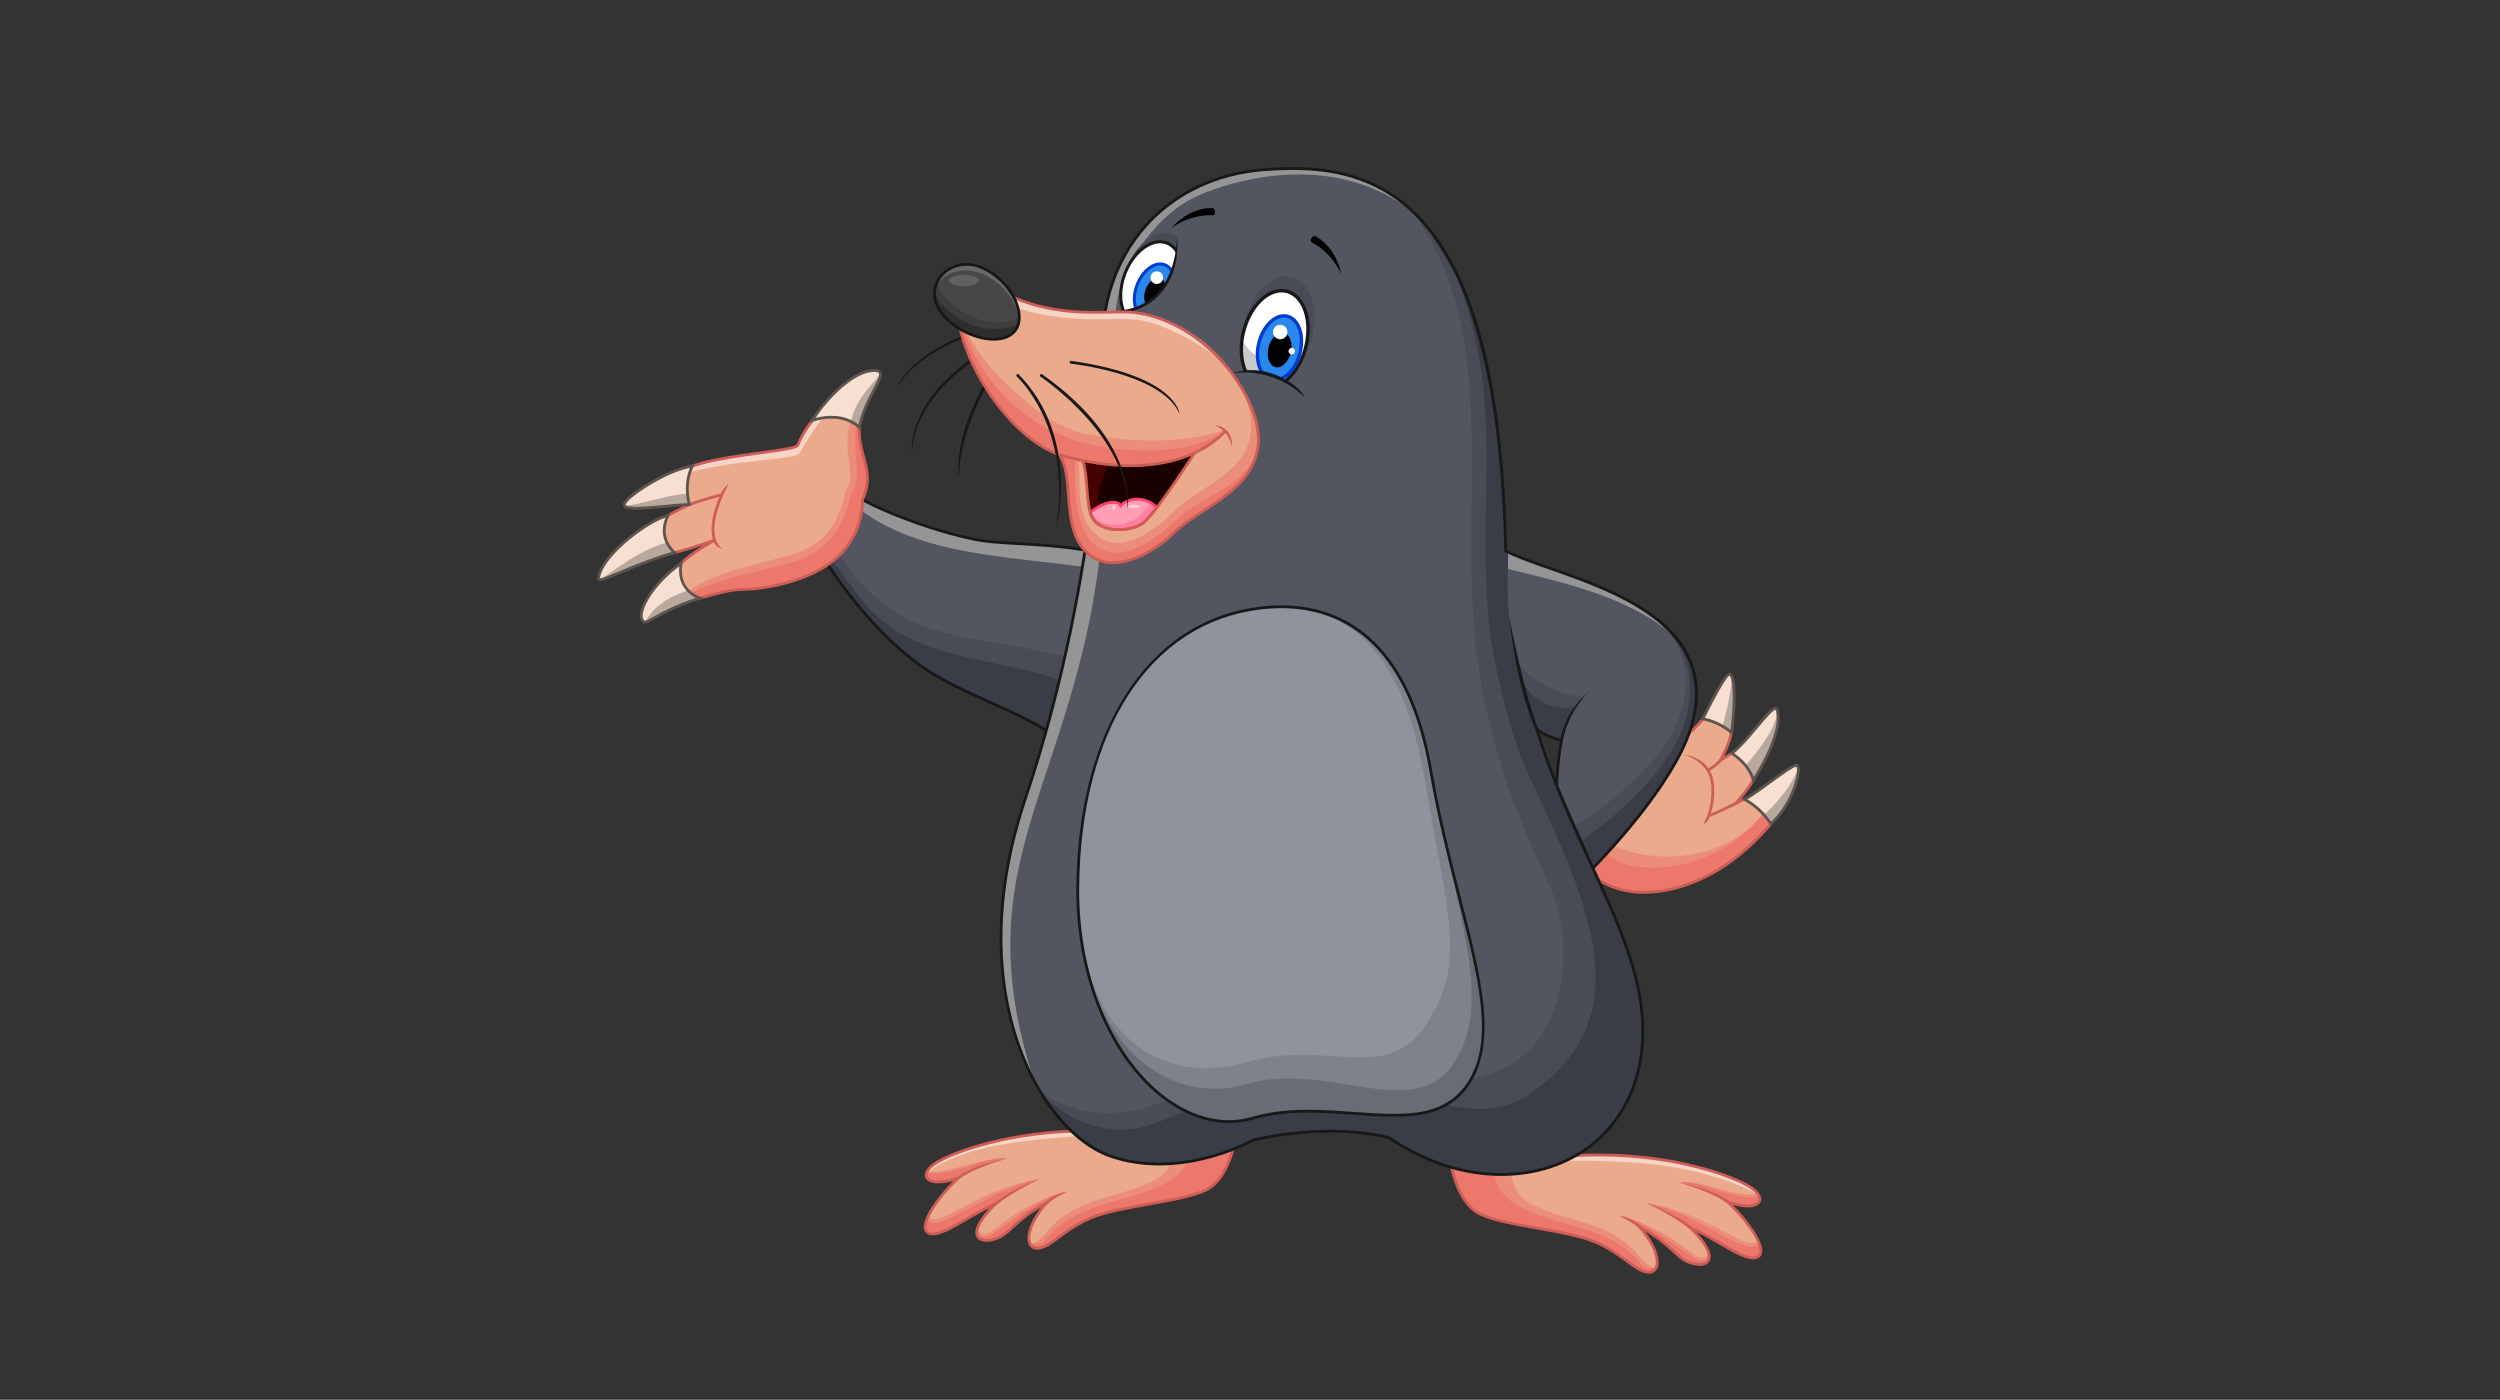 <?xml version="1.0" encoding="utf-8"?>
<!-- Generator: Adobe Illustrator 16.0.0, SVG Export Plug-In . SVG Version: 6.00 Build 0)  -->
<!DOCTYPE svg PUBLIC "-//W3C//DTD SVG 1.1//EN" "http://www.w3.org/Graphics/SVG/1.1/DTD/svg11.dtd">
<svg version="1.1" id="Layer_1" xmlns="http://www.w3.org/2000/svg" xmlns:xlink="http://www.w3.org/1999/xlink" x="0px" y="0px"
	 width="768px" height="430px" viewBox="0 0 768 430" enable-background="new 0 0 768 430" xml:space="preserve">
<rect x="0" y="0" width="768" height="430" fill="#333333" stroke="none"/>
<g>
	<path fill="#EC776B" d="M379.908,347.843c0,0-1.734,13.889-9.26,17.652c-7.521,3.761-26.907,4.918-35.589,8.679
		c-8.682,3.764-11.865,8.682-15.915,9.26c-4.051,0.58-4.919-5.496,2.314-13.889c-8.391,4.34-11.149,8.901-14.18,10.416
		c-5.787,2.895-12.153,0.289-1.446-10.126c-8.391,3.473-16.783,10.707-20.544,8.971c-3.762-1.737,2.894-11.287,9.26-17.074
		c-8.971,3.472-13.312-0.289-7.234-4.339c6.077-4.05,28.646-11.865,57.003-9.55C353.577,349,381.339,341.581,379.908,347.843z"/>
	<path fill="#EC8D79" d="M326.262,366.164c0.492-0.233,0.995-0.433,1.518-0.561C327.261,365.774,326.767,365.975,326.262,366.164z"
		/>
	<path fill="#EC8D79" d="M287.313,357.393c6.077-4.05,28.646-11.865,57.003-9.55c4.316,0.541,12.65-0.783,20.176-1.718
		c4.604,8.191-1.119,15.038-7.2,17.741c-12.151,6.076-26.909,5.208-36.458,17.362c-1.267,1.267-2.993,1.145-4.51,0.649
		c-0.874-2.272,0.355-6.789,5.133-12.333l-0.027,0.015c1.609-1.254,3.404-2.301,5.095-3.11c0.504-0.189,0.973-0.077,1.492-0.248
		c-0.524,0.131-1.265-0.271-1.757-0.037c-7.089,2.644-12.833,6.729-19.315,11.592c-2.171,1.354-4.58,3.535-6.869,1.246
		c-0.225-1.791,1.251-4.785,5.754-9.167c-0.204,0.084-0.409,0.172-0.612,0.263c4.135-3.425,9.743-5.699,14.285-7.972
		c-15.922,3.042-31.385,17.583-34.744,12.352c1.488-3.755,5.695-9.025,9.787-12.746c-0.593,0.229-1.164,0.425-1.714,0.595
		c5.578-2.504,10.131-4.982,16.5-6.575c-8.618,0-15.296,5.414-24.752,4.652C284.843,359.505,285.714,358.458,287.313,357.393z"/>
	<path fill="#ECAA8D" d="M287.313,357.393c6.077-4.05,28.646-11.865,57.003-9.55c4.316,0.541,9.033-2.045,16.559-2.977
		c1.278,7.077-0.322,15.104-6.402,17.807c-12.153,6.077-24.198,4.664-33.746,16.818c-1.268,1.267-2.885,2.882-4.402,2.387
		c-0.874-2.272,0.355-6.789,5.133-12.333l-0.027,0.015c1.609-1.254,3.404-2.301,5.095-3.11c0.504-0.189,0.973-0.077,1.492-0.248
		c-0.524,0.131-1.265-0.271-1.757-0.037c-7.089,2.644-11.965,4.774-18.449,9.638c-2.257,1.469-4.999,4.68-7.289,2.391
		c-0.226-1.788,0.805-3.976,5.308-8.357c-0.204,0.084-0.409,0.172-0.612,0.263c4.135-3.425,9.743-5.699,14.285-7.972
		c-20.534,3.478-31.168,15.846-34.362,11.484c1.488-3.757,5.313-8.158,9.405-11.879c-0.593,0.229-1.164,0.425-1.714,0.595
		c5.578-2.504,10.131-4.982,16.5-6.575c-6.246-0.729-22.524,6.336-24.3,3.741C285.295,358.594,285.714,358.458,287.313,357.393z"/>
	<path fill="#F6D4C6" d="M344.317,347.843c-28.357-2.315-50.927,5.5-57.003,9.55c-1.6,1.065-2.018,1.201-2.28,2.1
		c0.524,0.043-0.954,0.9-0.452,0.911c15.303-11.568,44.529-10.5,60.431-12.506C344.78,347.886,344.549,347.873,344.317,347.843z"/>
	<path fill="#CE5D57" d="M315.989,382.252c-0.876-1.918-0.336-5.922,3.736-11.261c-4.007,2.325-6.558,4.657-8.49,6.421
		c-1.429,1.305-2.556,2.335-3.762,2.938c-1.481,0.741-3.033,1.149-4.367,1.149c-1.663,0-2.832-0.621-3.288-1.744
		c-0.558-1.374-0.222-3.949,4.099-8.589c-2.4,1.153-4.757,2.524-7.054,3.86c-4.129,2.4-7.693,4.476-10.249,4.476
		c-0.562,0-1.07-0.1-1.507-0.304c-0.728-0.336-1.179-0.95-1.307-1.772c-0.495-3.215,4.067-9.753,9.004-14.637
		c-1.645,0.49-3.181,0.745-4.516,0.745c-2.255,0-3.765-0.719-4.144-1.977c-0.413-1.36,0.656-3.012,2.93-4.527
		c4.914-3.275,22.844-10.043,46.9-10.043c3.458,0,6.95,0.144,10.398,0.426c0.646,0.081,1.423,0.121,2.31,0.121
		c3.611,0,8.763-0.674,13.744-1.326c5.06-0.659,10.291-1.343,14.032-1.343c3.03,0,4.791,0.437,5.541,1.379
		c0.374,0.466,0.486,1.037,0.343,1.652c-0.072,0.577-1.854,14.163-9.496,17.984c-3.903,1.95-10.721,3.172-17.942,4.462
		c-6.624,1.186-13.475,2.412-17.671,4.23c-4.404,1.908-7.39,4.123-9.787,5.906c-2.322,1.726-4.156,3.088-6.24,3.383
		c-0.199,0.029-0.391,0.043-0.577,0.043C317.415,383.906,316.481,383.318,315.989,382.252z M360.538,347.071
		c-5.008,0.655-10.188,1.331-13.856,1.331c-0.923,0-1.737-0.043-2.4-0.127c-3.407-0.277-6.874-0.418-10.308-0.418
		c-23.857,0-41.577,6.667-46.419,9.896c-1.906,1.271-2.871,2.601-2.581,3.555c0.253,0.84,1.522,1.358,3.313,1.358
		c1.731,0,3.841-0.461,6.103-1.339l2.173-0.841l-1.724,1.568c-5.308,4.823-10.665,12.099-10.183,15.237
		c0.084,0.538,0.349,0.903,0.813,1.119c0.328,0.15,0.703,0.225,1.144,0.225c2.32,0,5.792-2.02,9.811-4.358
		c2.846-1.654,6.071-3.532,9.243-4.845l2.088-0.864l-1.621,1.577c-6.006,5.845-5.855,8.439-5.513,9.282
		c0.425,1.048,1.739,1.203,2.484,1.203c1.203,0,2.616-0.375,3.979-1.057c1.098-0.549,2.186-1.544,3.564-2.803
		c2.261-2.066,5.358-4.896,10.609-7.61l1.994-1.033l-1.465,1.702c-4.753,5.51-5.939,10.026-5.008,12.057
		c0.404,0.883,1.213,1.277,2.304,1.119c1.864-0.268,3.619-1.572,5.843-3.224c2.435-1.81,5.464-4.058,9.958-6.006
		c4.289-1.857,11.192-3.092,17.865-4.286c6.841-1.223,13.915-2.489,17.706-4.385c7.229-3.613,9.006-17.178,9.033-17.358
		c0.091-0.398,0.035-0.704-0.167-0.962c-0.558-0.698-2.195-1.051-4.863-1.051C370.771,345.734,365.569,346.414,360.538,347.071z"/>
	<path fill="#CE5D57" d="M294.799,362.087c5.369-3.814,15.095-6.311,15.191-6.336c0,0-10.193,1.72-15.694,5.63L294.799,362.087z"/>
	<path fill="#CE5D57" d="M306.108,370.17c5.068-4.184,13.314-8.006,13.397-8.044c0,0-8.792,3.118-13.949,7.373L306.108,370.17z"/>
	<path fill="#CE5D57" d="M321.743,369.873c3.113-2.727,6.245-3.663,6.276-3.672c0,0-3.591,0.166-6.846,3.017L321.743,369.873z"/>
	<path fill="#EC776B" d="M483.772,262.338c0,0,6.69,15.047,27.96,11.141c21.268-3.908,34.146-22.858,34.146-22.858
		s-5.646-5.064-7.525-5.646c-1.734,0-5.057,1.75-5.057,1.75s4.913-5.511,6.215-8.837c0.145-5.065-6.076-7.379-6.076-7.379
		l-5.065,3.183c0,0,3.906-5.934,3.906-12.299c-1.591-6.077-7.956-2.315-7.956-2.315s-2.17,4.195-7.669,7.668
		C511.152,230.217,483.447,258.72,483.772,262.338z"/>
	<path fill="#EC8D79" d="M499.108,265.337c15.395,4.399,34.731-3.516,43.771-17.272c-1.424-1.12-3.733-2.846-4.527-3.09
		c-1.734,0-5.057,1.75-5.057,1.75s4.913-5.511,6.215-8.837c0.145-5.065-6.076-7.379-6.076-7.379l-5.065,3.183
		c0,0,3.906-5.934,3.906-12.299c-1.591-6.077-7.956-2.315-7.956-2.315s-2.17,4.195-7.669,7.668
		c-4.213,2.662-21.459,20.015-29.146,29.609C490.469,260.531,494.218,263.831,499.108,265.337z"/>
	<path fill="#ECAA8D" d="M500.121,261.433c15.393,4.396,33.719,0.389,42.759-13.368c-1.424-1.12-3.733-2.846-4.527-3.09
		c-1.734,0-5.057,1.75-5.057,1.75s4.913-5.511,6.215-8.837c0.145-5.065-6.076-7.379-6.076-7.379l-5.065,3.183
		c0,0,3.906-5.934,3.906-12.299c-1.591-6.077-7.956-2.315-7.956-2.315s-2.17,4.195-7.669,7.668
		c-4.213,2.662-19.921,17.453-27.609,27.05C492.005,257.97,495.229,259.927,500.121,261.433z"/>
	<path fill="#CE5D57" d="M504.968,274.561h-0.003c-16.045-0.003-21.537-11.927-21.59-12.046l-0.035-0.139
		c-0.353-3.924,27.311-32.354,33.078-35.996c5.322-3.362,7.494-7.46,7.516-7.501l0.058-0.109l0.107-0.065
		c0.083-0.05,2.074-1.211,4.179-1.211c1.563,0,3.6,0.657,4.419,3.789l0.015,0.11c0,4.535-1.902,8.794-3.078,10.992l3.751-2.358
		l0.201,0.074c0.266,0.101,6.512,2.484,6.358,7.799l-0.028,0.146c-0.9,2.298-3.421,5.543-4.988,7.437
		c1.101-0.464,2.468-0.939,3.426-0.939l0.13,0.019c1.949,0.601,7.45,5.524,7.684,5.732l0.281,0.257l-0.212,0.312
		c-0.132,0.191-13.224,19.147-34.424,23.042C509.446,274.338,507.143,274.561,504.968,274.561z M484.203,262.232
		c0.473,0.971,5.94,11.458,20.762,11.458h0.003c2.124,0,4.373-0.215,6.687-0.641c19.362-3.555,31.859-19.905,33.643-22.366
		c-1.719-1.52-5.575-4.771-7.011-5.273c-1.63,0.045-4.759,1.68-4.79,1.697l-2.121,1.115l1.596-1.787
		c0.049-0.056,4.809-5.412,6.107-8.637c0.063-4.16-4.587-6.372-5.603-6.806l-6.566,4.128l1.099-1.669
		c0.036-0.059,3.812-5.866,3.832-12.004c-0.552-2.048-1.75-3.088-3.562-3.088c-1.614,0-3.225,0.812-3.637,1.034
		c-0.402,0.728-2.671,4.505-7.759,7.719C510.948,230.86,484.27,258.718,484.203,262.232z"/>
	<path fill="#CE5D57" d="M534.776,246.401l-0.435-0.753c-0.047,0.029-4.521,2.581-8.732,4.228c0.664-2.141,1.207-5.092,0.95-8.729
		c-0.12-1.719-0.621-3.154-1.313-4.373c1.946-1.066,3.579-2.842,3.651-2.923l-0.644-0.583c-0.017,0.02-1.63,1.771-3.463,2.766
		c-2.616-3.812-7.452-4.202-7.452-4.202c0.079,0.021,7.842,2.085,8.355,9.377c0.524,7.448-2.501,12.051-2.532,12.096
		c0,0,1.436-0.6,2.091-2.367C529.712,249.291,534.723,246.433,534.776,246.401z"/>
	<path fill="#B9A89D" d="M543.994,253.083c0,0-2.82-4.768-8.086-7.525c4.76-2.534,13.982-10.392,15.936-10.478
		C553.798,234.994,551.226,246.758,543.994,253.083z"/>
	<path fill="#F7E0D1" d="M541.887,250.312c0,0-2.968-2.947-5.979-4.754c4.76-2.534,13.982-10.392,15.936-10.478
		C553.798,234.994,549.117,243.986,541.887,250.312z"/>
	<path fill="#5D544F" d="M543.887,253.755l-0.267-0.45c-0.027-0.048-2.825-4.697-7.913-7.361l-0.729-0.38l0.726-0.388
		c2.142-1.14,5.184-3.362,8.125-5.511c4.216-3.077,6.86-4.967,7.995-5.018h0.005c0.27,0,0.69,0.094,0.916,0.695
		c0.874,2.328-1.955,12.371-8.467,18.068L543.887,253.755z M536.804,245.556c4.02,2.322,6.481,5.661,7.281,6.863
		c5.446-5.025,8.11-13.253,7.95-16.176c-0.029-0.516-0.143-0.707-0.182-0.733c-0.922,0.046-4.423,2.603-7.514,4.858
		C541.675,242.313,538.926,244.32,536.804,245.556z"/>
	<path fill="#B9A89D" d="M538.613,239.663c0,0,9.651-14.388,7.265-21.735c-0.979-2.466-8.649,9.658-13.881,13.484
		C537.703,235.08,538.613,239.663,538.613,239.663z"/>
	<path fill="#F7E0D1" d="M536.218,235.154c0,0,10.468-11.377,9.66-17.227c-0.979-2.466-8.649,9.658-13.881,13.484
		C535.263,233.445,536.218,235.154,536.218,235.154z"/>
	<path fill="#5D544F" d="M538.394,240.768l-0.205-1.019c-0.011-0.045-0.961-4.459-6.43-7.971l-0.529-0.342l0.511-0.374
		c2.311-1.691,5.138-5.065,7.63-8.043c3.133-3.739,4.958-5.854,6.08-5.854c0.378,0,0.679,0.221,0.829,0.603
		c2.434,7.489-6.907,21.542-7.306,22.137L538.394,240.768z M532.742,231.386c3.922,2.688,5.458,5.745,6.015,7.252
		c1.935-3.078,8.69-14.474,6.706-20.576h-0.012c-0.795,0-3.354,3.057-5.413,5.516C537.681,226.39,535.033,229.553,532.742,231.386z"
		/>
	<path fill="#B9A89D" d="M531.952,225.027c0,0,1.987-15.408-0.401-17.903c-1.193-1.302-8.454,13.731-8.454,13.731
		S527.461,221.338,531.952,225.027z"/>
	<path fill="#F7E0D1" d="M529.138,223.082c0,0,3.807-13.128,2.413-15.958c-1.193-1.302-8.454,13.731-8.454,13.731
		S525.37,221.228,529.138,223.082z"/>
	<path fill="#5D544F" d="M532.283,225.861l-0.605-0.497c-4.332-3.556-8.585-4.072-8.628-4.076l-0.609-0.069l0.269-0.553
		c2.039-4.225,6.969-14.055,8.663-14.055c0.192,0,0.368,0.076,0.499,0.22c2.453,2.563,0.718,16.655,0.513,18.251L532.283,225.861z
		 M523.742,220.523c1.291,0.251,4.48,1.097,7.874,3.684c0.548-4.631,1.339-14.686-0.309-16.705
		C530.291,208.009,526.748,214.351,523.742,220.523z"/>
	<path fill="#EC776B" d="M445.246,355.22c0,0,1.734,13.892,9.257,17.652c7.524,3.761,26.911,4.919,35.592,8.682
		c8.682,3.761,11.865,8.682,15.915,9.258c4.05,0.579,4.92-5.497-2.315-13.89c8.392,4.343,11.149,8.904,14.18,10.419
		c5.788,2.895,12.154,0.289,1.446-10.127c8.392,3.472,16.784,10.705,20.545,8.968c3.761-1.735-2.895-11.283-9.26-17.07
		c8.971,3.472,13.31-0.289,7.233-4.341c-6.077-4.052-28.646-11.863-57.004-9.551C471.576,356.379,443.814,348.957,445.246,355.22z"
		/>
	<path fill="#EC8D79" d="M498.892,373.541c-0.49-0.233-0.995-0.43-1.518-0.562C497.893,373.154,498.387,373.354,498.892,373.541z"/>
	<path fill="#EC8D79" d="M537.839,364.771c-6.077-4.052-28.646-11.863-57.004-9.551c-4.314,0.54-12.65-0.783-20.175-1.715
		c-4.604,8.191,1.119,15.037,7.198,17.739c12.153,6.076,26.911,5.207,36.46,17.359c1.267,1.269,2.993,1.148,4.511,0.652
		c0.875-2.271-0.355-6.79-5.135-12.334l0.028,0.015c-1.61-1.253-3.402-2.301-5.097-3.111c-0.505-0.188-0.973-0.073-1.491-0.249
		c0.523,0.133,1.267-0.269,1.757-0.035c7.087,2.643,12.833,6.729,19.317,11.592c2.169,1.357,4.578,3.534,6.867,1.245
		c0.225-1.79-1.252-4.784-5.756-9.167c0.205,0.086,0.41,0.175,0.613,0.263c-4.134-3.421-9.742-5.696-14.285-7.968
		c15.922,3.038,31.386,17.581,34.745,12.351c-1.489-3.757-5.697-9.025-9.788-12.745c0.593,0.229,1.164,0.425,1.716,0.592
		c-5.58-2.505-10.132-4.982-16.499-6.574c8.616,0,15.295,5.416,24.75,4.652C540.312,366.881,539.439,365.836,537.839,364.771z"/>
	<path fill="#ECAA8D" d="M537.839,364.771c-6.077-4.052-28.646-11.863-57.004-9.551c-4.314,0.54-9.031-2.043-16.557-2.977
		c-1.281,7.08,0.323,15.104,6.402,17.807c12.152,6.076,24.196,4.667,33.747,16.82c1.267,1.266,2.884,2.882,4.401,2.386
		c0.875-2.271-0.355-6.79-5.135-12.334l0.028,0.015c-1.61-1.253-3.402-2.301-5.097-3.111c-0.505-0.188-0.973-0.073-1.491-0.249
		c0.523,0.133,1.267-0.269,1.757-0.035c7.087,2.643,11.964,4.777,18.447,9.639c2.259,1.468,5.001,4.682,7.29,2.393
		c0.225-1.79-0.805-3.979-5.309-8.361c0.205,0.086,0.41,0.175,0.613,0.263c-4.134-3.421-9.742-5.696-14.285-7.968
		c20.535,3.474,31.167,15.844,34.362,11.48c-1.486-3.753-5.314-8.155-9.405-11.875c0.593,0.229,1.164,0.425,1.716,0.592
		c-5.58-2.505-10.132-4.982-16.499-6.574c9.22-0.459,14.844,4.505,24.298,3.742C539.857,365.971,539.439,365.836,537.839,364.771z"
		/>
	<path fill="#F6D4C6" d="M476.539,356.486c17.905,0.324,41.67-0.866,63.581,10.385c-0.263-0.9-0.681-1.035-2.281-2.101
		c-6.077-4.052-28.646-11.863-57.004-9.551c-2.047,0.259-4.193-0.193-6.679-0.834C474.881,355.254,475.576,356.004,476.539,356.486z
		"/>
	<path fill="#CE5D57" d="M506.526,391.286c-0.185,0-0.378-0.015-0.578-0.043c-2.084-0.3-3.917-1.66-6.24-3.386
		c-2.396-1.78-5.382-3.999-9.784-5.905c-4.196-1.818-11.047-3.045-17.671-4.23c-7.223-1.291-14.041-2.511-17.943-4.46
		c-7.643-3.824-9.426-17.41-9.496-17.987c-0.144-0.615-0.031-1.186,0.341-1.653c0.751-0.938,2.512-1.378,5.542-1.378
		c3.741,0,8.973,0.687,14.032,1.345c4.98,0.65,10.131,1.323,13.742,1.323c0.889,0,1.665-0.04,2.312-0.121
		c3.445-0.281,6.938-0.423,10.396-0.423c24.058,0,41.988,6.766,46.901,10.04c2.275,1.518,3.344,3.169,2.931,4.531
		c-0.381,1.255-1.892,1.974-4.145,1.974c-1.333,0-2.869-0.256-4.517-0.745c4.937,4.887,9.499,11.422,9.005,14.637
		c-0.127,0.823-0.579,1.438-1.308,1.772c-0.438,0.203-0.946,0.306-1.507,0.306c-2.556,0-6.121-2.074-10.248-4.476
		c-2.298-1.338-4.656-2.71-7.054-3.859c4.317,4.639,4.655,7.212,4.098,8.586c-0.458,1.126-1.623,1.744-3.29,1.744
		c-1.333,0-2.884-0.409-4.365-1.149c-1.208-0.603-2.335-1.633-3.761-2.936c-1.934-1.767-4.484-4.096-8.491-6.424
		c4.07,5.337,4.612,9.346,3.735,11.259C508.674,390.695,507.737,391.286,506.526,391.286z M450.696,353.112
		c-2.67,0-4.307,0.354-4.863,1.052c-0.205,0.256-0.255,0.562-0.167,0.96c0.025,0.18,1.804,13.748,9.033,17.361
		c3.789,1.894,10.863,3.158,17.704,4.382c6.674,1.194,13.575,2.43,17.864,4.286c4.494,1.948,7.524,4.199,9.96,6.009
		c2.221,1.65,3.978,2.955,5.845,3.221c1.089,0.157,1.899-0.236,2.301-1.116c0.932-2.031-0.256-6.55-5.007-12.06l-1.467-1.702
		l1.995,1.032c5.25,2.717,8.347,5.546,10.608,7.614c1.378,1.256,2.468,2.252,3.564,2.8c1.365,0.684,2.777,1.058,3.979,1.058
		c0.745,0,2.061-0.154,2.485-1.204c0.344-0.843,0.492-3.438-5.513-9.28l-1.62-1.576l2.088,0.864
		c3.172,1.311,6.397,3.187,9.241,4.843c4.019,2.338,7.49,4.358,9.812,4.358c0.44,0,0.814-0.074,1.144-0.226
		c0.463-0.213,0.729-0.579,0.812-1.116c0.482-3.141-4.873-10.417-10.181-15.242l-1.723-1.564l2.171,0.842
		c2.262,0.874,4.373,1.339,6.104,1.339c1.79,0,3.061-0.521,3.314-1.358c0.289-0.958-0.676-2.286-2.581-3.556
		c-4.844-3.23-22.562-9.897-46.421-9.897c-3.432,0-6.901,0.141-10.307,0.421c-0.664,0.083-1.478,0.124-2.401,0.124
		c-3.669,0-8.847-0.676-13.854-1.331C459.583,353.791,454.381,353.112,450.696,353.112z"/>
	<path fill="#CE5D57" d="M530.354,369.464c-5.37-3.813-15.095-6.311-15.192-6.335c0,0,10.193,1.719,15.696,5.628L530.354,369.464z"
		/>
	<path fill="#CE5D57" d="M519.046,377.548c-5.068-4.185-13.316-8.004-13.397-8.042c0,0,8.792,3.117,13.949,7.37L519.046,377.548z"/>
	<path fill="#CE5D57" d="M503.409,377.25c-3.111-2.727-6.243-3.664-6.274-3.674c0,0,3.592,0.17,6.846,3.021L503.409,377.25z"/>
	<path fill="#3A3C47" d="M349.111,173.649c-14.467-6.656-32.409-6.076-44.851-7.234c-12.443-1.158-40.799-11.285-46.008-17.65
		c-5.209-6.366-12.153,10.127-8.682,16.782c3.472,6.657,16.205,26.623,32.987,38.774c16.783,12.154,44.272,16.783,50.349,32.408
		C348.822,222.261,349.111,173.649,349.111,173.649z"/>
	<path fill="#494C57" d="M304.26,166.415c-12.443-1.158-40.799-11.285-46.008-17.65c-4.341-5.306-9.883,5.265-9.6,12.787
		c3.767,6.983,9.204,13.262,14.338,20.451c14.758,20.833,38.197,19.097,59.899,26.042c7.728,2.899,13.841,7.413,19.242,12.787
		c6.816-19.781,6.979-47.182,6.979-47.182C334.644,166.993,316.702,167.573,304.26,166.415z"/>
	<path fill="#535660" d="M286.43,193.286c20.072,6.176,41.511,4.813,58.834,16.032c3.737-17.451,3.846-35.669,3.846-35.669
		c-14.467-6.656-32.409-6.076-44.851-7.234c-12.443-1.158-40.799-11.285-46.008-17.65c-2.982-3.645-6.53,0.201-8.368,5.405
		C255.527,171.481,269.553,188.364,286.43,193.286z"/>
	<path fill="#949594" d="M348.063,176.793c0.326,0.094,0.641,0.197,0.961,0.295c0.078-2.172,0.087-3.44,0.087-3.44
		c-14.467-6.656-32.409-6.076-44.851-7.234c-12.443-1.158-40.799-11.285-46.008-17.65c-1.129-1.38-2.338-1.684-3.505-1.249
		C276.575,174.383,315.392,169.442,348.063,176.793z"/>
	<path fill="#171817" d="M332.732,237.475l-0.23-0.588c-3.737-9.611-15.745-15.004-28.458-20.713
		c-7.582-3.405-15.422-6.925-21.74-11.5c-16.889-12.23-29.632-32.245-33.117-38.926c-2.026-3.882-0.637-11.027,1.932-15.264
		c1.403-2.314,3.038-3.588,4.601-3.588c1.038,0,2.002,0.535,2.868,1.594c5.062,6.185,33.104,16.32,45.713,17.493
		c2.685,0.25,5.626,0.419,8.74,0.597c11.066,0.635,24.84,1.424,36.252,6.676l0.254,0.117l-0.001,0.28
		c-0.012,1.993-0.474,48.967-16.346,63.4L332.732,237.475z M255.72,147.763c-1.249,0-2.621,1.126-3.859,3.17
		c-2.446,4.036-3.795,10.79-1.904,14.412c3.459,6.63,16.104,26.493,32.856,38.624c6.246,4.522,14.044,8.025,21.586,11.411
		c12.622,5.67,24.558,11.031,28.671,20.6c14.538-14.098,15.543-58.11,15.604-62.054c-11.215-5.077-24.773-5.855-35.682-6.48
		c-3.123-0.179-6.073-0.348-8.773-0.599c-12.742-1.187-41.142-11.502-46.303-17.81C257.224,148.192,256.484,147.763,255.72,147.763z
		"/>
	<path fill="#EC776B" d="M254.056,123.734c0,0-6.8,7.234-8.97,13.021c-0.868,2.026-27.199,2.895-35.881,7.958
		c-3.907,3.906,2.604,10.273,2.604,10.273s-5.787,2.748-10.417,5.497c-3.762,5.788,0.29,9.694,2.605,9.838
		c2.314,0.146,15.48-4.34,15.48-4.34s-9.838,5.208-12.588,9.838c-2.749,4.63,0.724,7.668,4.34,8.247
		c3.618,0.579,9.693-2.894,17.506-3.038c7.813-0.145,19.532-2.893,26.767-8.392c7.233-5.499,9.599-13.6,9.429-19.099
		c4.894-10.56-3.72-14.756,0.009-27.488C263.461,123.155,254.056,123.734,254.056,123.734z"/>
	<path fill="#EC8D79" d="M261.545,151.474c4.439-5.845-1.508-12.998,2.76-26.168c-2.573-2.043-10.249-1.572-10.249-1.572
		s-6.8,7.234-8.97,13.021c-0.868,2.026-27.199,2.895-35.881,7.958c-3.907,3.906,2.604,10.273,2.604,10.273
		s-5.787,2.748-10.417,5.497c-3.762,5.788,0.29,9.694,2.605,9.838c2.314,0.146,15.48-4.34,15.48-4.34s-9.838,5.208-12.588,9.838
		c-2.268,3.819-0.298,6.551,2.489,7.717c9.985-5.493,20.621-7.205,31.91-10.215C252.575,170.717,258.941,163.742,261.545,151.474z"
		/>
	<path fill="#ECAA8D" d="M259.786,150.779c4.438-5.845-3.354-13.469,3.314-25.366c-2.574-2.042-9.044-1.679-9.044-1.679
		s-6.8,7.234-8.97,13.021c-0.868,2.026-27.199,2.895-35.881,7.958c-3.907,3.906,2.604,10.273,2.604,10.273
		s-5.787,2.748-10.417,5.497c-3.762,5.788,0.29,9.694,2.605,9.838c2.314,0.146,15.48-4.34,15.48-4.34s-9.838,5.208-12.588,9.838
		c-2.268,3.819-0.298,6.551,2.489,7.717c5.633-6.361,19.753-9.374,31.043-12.385C251.707,168.546,257.181,163.048,259.786,150.779z"
		/>
	<path fill="#F6D4C6" d="M257.238,123.709c-2.172-0.235-3.182,0.024-3.182,0.024s-6.8,7.234-8.97,13.021
		c-0.868,2.026-27.199,2.895-35.881,7.958c-0.442,0.442-0.745,0.917-0.945,1.411c15.865-5.173,36.647-4.632,37.514-7.062
		C249.598,132.271,252.506,128.152,257.238,123.709z"/>
	<path fill="#CE5D57" d="M265.731,140.265c-1.065-3.917-2.167-7.968-0.374-14.093l0.048-0.167l-0.077-0.153
		c-1.099-2.147-5.704-2.598-9.372-2.598c-1.132,0-1.895,0.045-1.926,0.048l-0.172,0.01l-0.119,0.125
		c-0.28,0.297-6.884,7.363-9.045,13.134c-0.466,0.649-5.901,1.39-10.696,2.042c-8.836,1.205-19.833,2.704-25.011,5.725l-0.089,0.068
		c-0.92,0.92-1.382,2.038-1.375,3.325c0.017,2.966,2.532,6.005,3.56,7.123c-1.551,0.752-6.138,3.015-9.912,5.255l-0.087,0.052
		l-0.055,0.085c-2.333,3.589-1.604,6.265-0.963,7.541c0.928,1.847,2.667,2.889,3.904,2.967c1.54,0.098,7.588-1.736,11.71-3.062
		c-3.139,1.961-7.445,5.014-9.163,7.906c-1.45,2.443-1.133,4.284-0.61,5.399c0.83,1.771,2.843,3.111,5.255,3.497
		c0.292,0.046,0.61,0.071,0.944,0.071h0.001c1.626,0,3.599-0.547,5.884-1.181c2.969-0.824,6.663-1.847,10.753-1.922
		c7.831-0.146,19.628-2.862,27.021-8.481c7.305-5.551,9.749-13.615,9.603-19.354C267.875,148.151,266.833,144.319,265.731,140.265z
		 M204.114,169.891l-0.091-0.002c-0.966-0.061-2.409-0.953-3.183-2.491c-0.675-1.342-1.069-3.572,0.861-6.594
		c4.474-2.647,10.046-5.308,10.274-5.418c0.212-0.077,5.218-1.891,8.998-2.73c-1.552,3.698-3.16,8.969-1.987,13.033
		C216.925,166.382,206.387,169.891,204.114,169.891z M264.539,153.355l-0.043,0.093l0.003,0.103
		c0.171,5.527-2.17,13.353-9.258,18.739c-7.239,5.5-18.816,8.16-26.511,8.303c-4.201,0.079-7.955,1.118-10.971,1.955
		c-2.223,0.616-4.143,1.147-5.651,1.147c-0.289,0-0.561-0.019-0.808-0.059c-2.132-0.341-3.897-1.494-4.607-3.008
		c-0.622-1.326-0.424-2.913,0.571-4.588c2.355-3.967,10.22-8.468,12.036-9.47c0.667,1.523,2.828,2.319,2.828,2.319
		c-6.847-5.204,1.688-20.121,1.775-20.271c0,0-1.629,1.095-2.508,3.062c-3.47,0.696-8.303,2.385-9.47,2.802
		c-0.749-0.79-3.519-3.897-3.535-6.757c-0.005-1.042,0.348-1.915,1.083-2.666c5.052-2.916,16.37-4.458,24.642-5.585
		c8.086-1.103,10.952-1.574,11.376-2.566c1.959-5.227,7.854-11.763,8.763-12.75c0.286-0.014,0.905-0.038,1.701-0.038
		c4.604,0,7.685,0.722,8.517,1.986c-1.789,6.263-0.615,10.576,0.421,14.385C266.005,144.583,266.966,148.117,264.539,153.355z"/>
	<path fill="#B9A89D" d="M264.006,131.324c0,0-4.689-5.234-14.409-2.216c3.229-5.519,12.85-16.225,19.867-15.211
		C273.154,114.62,265.709,121.841,264.006,131.324z"/>
	<path fill="#F7E0D1" d="M261.436,129.521c0,0-2.118-3.431-11.838-0.414c3.229-5.519,12.85-16.225,19.867-15.211
		C273.154,114.62,263.138,120.04,261.436,129.521z"/>
	<path fill="#5D544F" d="M264.276,132.271l-0.592-0.656c-0.027-0.031-2.786-3.011-8.313-3.011c-1.784,0-3.683,0.309-5.644,0.919
		l-1.069,0.332l0.565-0.967c3.062-5.233,12.153-15.493,19.288-15.493c0.346,0,0.688,0.024,1.016,0.072
		c0.621,0.121,1.029,0.399,1.235,0.832c0.538,1.123-0.427,2.957-1.886,5.738c-1.54,2.931-3.649,6.945-4.442,11.365L264.276,132.271z
		 M255.371,127.736c4.474,0,7.225,1.797,8.36,2.74c0.908-4.24,2.898-8.031,4.375-10.843c1.192-2.27,2.223-4.231,1.874-4.959
		c-0.031-0.065-0.125-0.26-0.599-0.353c-0.266-0.037-0.566-0.058-0.871-0.058c-6.389,0-14.539,8.84-17.956,14.121
		C252.217,127.953,253.833,127.736,255.371,127.736z"/>
	<path fill="#B9A89D" d="M211.81,154.986c0,0-1.995-5.971,0.883-11.812c-7.178,0.961-20.488,9.278-20.922,11.812
		C191.338,157.517,205.589,155.058,211.81,154.986z"/>
	<path fill="#F7E0D1" d="M211.207,151.715c0,0-0.626-4.274,1.486-8.542c-7.178,0.961-20.905,9.242-20.922,11.812
		C191.762,156.56,204.986,151.788,211.207,151.715z"/>
	<path fill="#5D544F" d="M195.491,156.56L195.491,156.56c-2.234,0-3.444-0.255-3.925-0.823c-0.197-0.235-0.275-0.52-0.222-0.826
		c0.506-2.956,14.175-11.215,21.292-12.167l0.807-0.108l-0.359,0.73c-2.768,5.616-0.881,11.424-0.862,11.482l0.189,0.564
		l-0.595,0.007c-1.92,0.021-4.596,0.272-7.428,0.538C201.211,156.253,197.928,156.56,195.491,156.56z M211.96,143.734
		c-7.541,1.44-19.417,9.317-19.761,11.324l0.029,0.118c0.132,0.156,0.711,0.517,3.261,0.517h0.001c2.397,0,5.659-0.306,8.815-0.601
		c2.584-0.242,5.039-0.471,6.931-0.529C210.832,153,209.956,148.436,211.96,143.734z"/>
	<path fill="#B9A89D" d="M207.234,169.744c0,0-5.552-4.198-2.027-11.406c-6.49,1.638-20.886,12.707-21.32,19.362
		C183.958,179.58,193.111,173.796,207.234,169.744z"/>
	<path fill="#F7E0D1" d="M204.871,166.684c0,0-2.212-3.834,0.335-8.346c-6.49,1.638-20.886,12.707-21.32,19.362
		C183.958,179.58,193.979,169.524,204.871,166.684z"/>
	<path fill="#5D544F" d="M184.392,178.5L184.392,178.5c-0.67,0-0.924-0.405-0.94-0.784c0.463-7.128,15.312-18.199,21.65-19.799
		l0.906-0.228l-0.411,0.84c-3.33,6.808,1.846,10.829,1.898,10.868l0.693,0.524l-0.835,0.239c-7.043,2.021-12.743,4.432-16.905,6.191
		C187.28,177.691,185.367,178.5,184.392,178.5z M184.327,177.629l0.065,0.002c0.799,0,2.971-0.917,5.717-2.079
		c4.036-1.706,9.512-4.021,16.263-6.011c-1.314-1.333-4.162-5.047-1.947-10.518C197.547,161.354,184.85,171.625,184.327,177.629z"/>
	<path fill="#B9A89D" d="M215.012,183.718c0,0-7.257-2.11-5.772-10.684c-8.354,5.823-14.254,15.244-11.609,17.904
		C198.717,192.03,202.808,187.565,215.012,183.718z"/>
	<path fill="#F7E0D1" d="M211.367,181.383c0,0-3.178-2.883-2.127-8.349c-8.354,5.823-14.254,15.244-11.609,17.904
		C198.717,192.03,199.161,185.231,211.367,181.383z"/>
	<path fill="#5D544F" d="M198.075,191.54L198.075,191.54c-0.305,0-0.556-0.101-0.751-0.296c-0.594-0.596-0.844-1.465-0.745-2.58
		c0.388-4.314,5.956-11.485,12.413-15.984l0.853-0.595l-0.177,1.025c-1.397,8.075,5.186,10.11,5.468,10.193l1.366,0.401
		l-1.357,0.429c-6.872,2.167-11.196,4.551-13.779,5.975C199.747,191,198.768,191.54,198.075,191.54z M208.673,173.975
		c-6.572,4.849-10.92,11.337-11.229,14.767c-0.076,0.847,0.091,1.483,0.495,1.89c0.013,0.014,0.04,0.039,0.136,0.039
		c0.47,0,1.477-0.556,2.87-1.324c2.47-1.362,6.513-3.591,12.826-5.683C211.819,182.68,208.065,179.982,208.673,173.975z"/>
	<path fill="#3A3C47" d="M338.694,108.832c-1.157-30.094,18.52-54.399,49.771-56.715c31.25-2.314,71.76,3.907,74.076,117.119
		c16.204,8.464,68.998,15.987,56.779,54.761c-5.853,18.519-29.975,42.697-29.975,42.697s-7.129-15.762-11.071-25.191
		c0-6.727,1.409-14.105,1.409-14.105s-4.774-0.867-7.594-3.473c12.586,41.885,37.9,71.25,31.604,103.084
		c-6.438,32.554-44.192,44.755-77.07,22.462c-20.016-4.833-41.667,0.761-41.667,0.761s-21.525,12.315-43.369,5.099
		c-21.845-7.214-46.696-50.233-26.621-109.92C339.274,173.143,338.694,108.832,338.694,108.832z"/>
	<path fill="#494C57" d="M478.274,241.503c0.035,0.091,0.076,0.185,0.115,0.275c-0.039-0.099-0.077-0.194-0.115-0.292V241.503z"/>
	<path fill="#3A3C47" d="M519.32,223.997c12.033-38.183-38.979-46.061-56.012-54.375c-0.309,18.85,1.189,38.859,9.237,55.763
		c-0.153-0.488-0.309-0.971-0.456-1.461c2.819,2.605,7.594,3.473,7.594,3.473s-1.408,7.367-1.409,14.089
		c0.038,0.098,0.076,0.193,0.115,0.292c3.964,9.455,10.956,24.916,10.956,24.916S513.468,242.516,519.32,223.997z"/>
	<path fill="#494C57" d="M463.309,169.623c-0.192,11.706,0.317,23.855,2.655,35.433c1.911,7.835,8.611,13.732,17.807,12.109
		c-2.457,5.057-3.184,5.635-4.35,10.183c0.429,0.105,0.263,0.05,0.263,0.05s-1.408,7.367-1.409,14.089
		c0.038,0.098,0.076,0.193,0.115,0.292c3.964,9.455,7.239,16.626,7.239,16.626s25.858-17.3,31.71-35.819
		C529.373,184.402,480.341,177.936,463.309,169.623z"/>
	<path fill="#535660" d="M463.309,169.623c-0.192,11.706-0.479,19.474,1.859,31.052c1.911,7.834,15.133,13.339,21.199,13.339
		c-2.456,5.057-5.78,8.786-6.946,13.334c0.429,0.105,0.263,0.05,0.263,0.05s-1.408,7.367-1.409,14.089
		c0.038,0.098,0.076,0.193,0.115,0.292c3.964,9.455,5.068,11.977,5.068,11.977s26.363-15.355,32.504-33.784
		C527.913,184.1,480.341,177.936,463.309,169.623z"/>
	<path fill="#949594" d="M463.309,169.623c-0.031,1.798-0.061,3.496-0.084,5.138c17.821,4.447,36.802,8.447,50.783,20.408
		C499.4,179.977,475.691,175.666,463.309,169.623z"/>
	<path fill="#949594" d="M479.684,227.397v0.01V227.397z"/>
	<path fill="#494C57" d="M351.536,346.067c20.833-6.073,38.195-21.702,61.635-16.492c19.965,5.209,40.799,18.229,57.291,6.077
		c33.856-23.437,17.681-58.162-1.155-98.178c-6.037-13.38-9.55-31.167-11.287-40.715c-5.208-41.667,4.822-70.295-9.936-110.227
		c-1.309-3.928-8.143-13.333-10.026-17.243c-14.586-17.262-33.341-18.375-49.593-17.172c-31.251,2.315-50.928,26.621-49.771,56.715
		c0,0,0.58,64.311-23.727,136.578c-13.385,39.796-6.795,72.18,5.558,91.481c4.689,3.578,8.562,6.855,13.649,8.31
		C339.383,346.938,345.459,347.805,351.536,346.067z"/>
	<path fill="#535660" d="M331.571,340.86c21.702,5.207,38.193-10.417,56.425-16.495c26.909-8.679,48.364,17.005,75.273,3.114
		c19.101-10.415,20.648-40.441,11.967-56.934c-11.061-24.52-14.322-33.855-18.661-52.952c-12.154-50.349,6.97-107.17-19.968-148.442
		c-0.528-0.808-0.681-1.81-1.113-2.683c-14.178-14.556-31.715-15.485-47.029-14.352c-31.251,2.315-50.928,26.621-49.771,56.715
		c0,0,0.58,64.311-23.727,136.578c-12.492,37.144-7.582,67.822,3.17,87.443C320.936,337.714,326.146,339.123,331.571,340.86z"/>
	<path fill="#949594" d="M333.344,196.84c8.42-36.324,6.039-65.813,9.511-102.273c1.737-13.89,13.167-30.045,27.058-35.253
		c12.829-5.133,40.943-12.008,63.947,5.643c-16.06-15.482-37.545-13.42-45.395-12.839c-31.251,2.315-50.928,26.621-49.771,56.715
		c0,0,0.58,64.311-23.727,136.578c-12.286,36.529-7.735,66.798,2.646,86.454C298.875,274.125,320.936,250.363,333.344,196.84z"/>
	<path fill="#171817" d="M461.191,361.241c-11.74,0-23.753-3.929-34.747-11.367c-5.353-1.285-11.322-1.938-17.745-1.938
		c-12.505,0-22.754,2.492-23.583,2.7c-0.928,0.517-13.623,7.396-28.977,7.396c-5.148,0-10.089-0.772-14.688-2.289
		c-9.456-3.126-18.565-12.287-24.989-25.137c-6.835-13.669-16.17-42.929-1.907-85.336c24.003-71.366,23.711-135.793,23.705-136.436
		c-1.206-31.367,19.425-54.874,50.172-57.151c3.153-0.233,5.969-0.348,8.607-0.348c12.094,0,29.749,2.1,43.416,20.249
		c14.169,18.817,21.534,50.674,22.514,97.383c3.253,1.662,7.895,3.287,13.253,5.163c21.255,7.442,53.378,18.689,43.513,49.997
		c-5.588,17.683-27.319,40.07-29.868,42.656c9.438,20.548,18.282,39.946,14.256,60.308
		C500.02,347.839,483.168,361.241,461.191,361.241z M408.699,347.069c6.521,0,12.586,0.666,18.026,1.981l0.142,0.062
		c10.866,7.366,22.737,11.262,34.324,11.262c21.542,0,38.059-13.129,42.078-33.449c3.957-20.002-4.739-39.193-14.059-59.483
		l-1.004-2.187c-5.892-12.812-11.982-26.064-16.533-41.205l-0.459-1.522l1.169,1.077c2.698,2.49,7.334,3.358,7.378,3.365
		l0.432,0.078l-0.082,0.431c-0.015,0.071-1.393,7.354-1.403,13.938c3.489,8.34,9.466,21.628,10.771,24.52
		c3.305-3.397,24.113-25.251,29.428-42.07c9.613-30.505-22.032-41.583-42.975-48.916c-5.513-1.93-10.276-3.598-13.592-5.33
		l-0.229-0.119l-0.004-0.257c-0.942-46.014-8.461-78.695-22.35-97.139c-13.431-17.836-30.812-19.9-42.719-19.9
		c-2.617,0-5.411,0.112-8.543,0.344c-30.255,2.242-50.557,25.379-49.368,56.266c0.007,0.656,0.302,65.223-23.75,136.733
		c-14.165,42.108-4.915,71.123,1.86,84.672c6.229,12.457,15.382,21.691,24.485,24.698c4.511,1.489,9.36,2.243,14.416,2.243
		c15.644,0,28.474-7.235,28.601-7.308l0.105-0.044C384.954,349.784,395.61,347.069,408.699,347.069z M472.912,225.133
		c1.518,4.915,3.194,9.634,4.973,14.208c0.203-5.111,1.039-10.144,1.297-11.604C478.106,227.495,475.232,226.743,472.912,225.133z"
		/>
	<path fill="#171817" d="M471.69,224.095c-6.327-14.748-8.146-34.904-8.146-34.904c0.05,0.252,4.956,25.239,8.943,34.562
		L471.69,224.095z"/>
	<path fill="#171817" d="M480.111,227.481l-0.853-0.167c1.958-9.943,8.884-14.852,8.884-14.852
		C488.08,212.516,482.009,217.847,480.111,227.481z"/>
	<path fill="#686D75" d="M387.018,186.814c19.818-2.417,44.706,4.774,52.52,49.914c7.811,45.142,23.871,76.824,11.719,95.924
		c-12.154,19.098-41.234,3.474-66.41,10.852c-25.173,7.38-54.135-24.741-53.76-70.75
		C331.46,226.745,351.427,191.155,387.018,186.814z"/>
	<path fill="#7D828C" d="M387.018,186.814c19.818-2.417,44.706,4.774,52.52,49.914c7.811,45.142,19.425,70.495,7.271,89.593
		c-12.154,19.097-38.895-0.651-64.068,6.729c-25.175,7.378-52.03-14.287-51.655-60.296
		C331.46,226.745,351.427,191.155,387.018,186.814z"/>
	<path fill="#8F939E" d="M387.018,186.814c19.818-2.417,42.429,5.521,50.242,50.66c7.812,45.141,13.237,57.812,1.085,76.91
		c-12.153,19.098-30.431,4.611-55.604,11.991c-25.175,7.379-52.03-7.613-51.655-53.622
		C331.46,226.745,351.427,191.155,387.018,186.814z"/>
	<path fill="#171817" d="M377.489,344.993c-8.677,0-17.711-4.289-25.437-12.077c-13.596-13.709-21.597-36.2-21.401-60.165
		c0.189-23.255,5.316-43.595,14.824-58.821c9.946-15.924,24.292-25.449,41.488-27.546c2.256-0.276,4.493-0.414,6.651-0.414
		c17.141,0,39.1,8.793,46.35,50.684c2.485,14.364,5.834,27.473,8.791,39.038c6.284,24.595,11.248,44.02,2.864,57.192
		c-5.701,8.959-15.061,10.168-23.467,10.168c-3.898,0-7.969-0.294-12.28-0.603c-4.516-0.322-9.188-0.657-13.873-0.657
		c-6.667,0-12.079,0.674-17.031,2.127C382.539,344.632,380.023,344.993,377.489,344.993z M393.615,186.837
		c-2.123,0-4.326,0.137-6.546,0.407c-33.869,4.132-55.153,36.898-55.55,85.514c-0.193,23.738,7.713,45.997,21.15,59.546
		c7.561,7.621,16.375,11.82,24.819,11.82c2.453,0,4.887-0.351,7.237-1.039c5.032-1.475,10.521-2.162,17.274-2.162
		c4.717,0,9.402,0.337,13.936,0.661c4.293,0.309,8.349,0.6,12.218,0.598c8.169,0,17.259-1.158,22.736-9.765
		c8.18-12.855,3.501-31.166-2.976-56.51c-2.961-11.582-6.312-24.708-8.805-39.105C431.963,195.506,410.424,186.837,393.615,186.837z
		"/>
	<path fill="#171817" d="M300.827,101.322c0.228-0.073,0.468,0.081,0.527,0.314c0.058,0.233-0.083,0.47-0.316,0.527
		c-0.181,0.046-18.287,4.737-25.629,17.162C275.328,119.462,278.943,108.378,300.827,101.322z"/>
	<path fill="#171817" d="M304.357,106.562c0.21-0.117,0.476-0.018,0.582,0.196c0.106,0.215,0.018,0.475-0.198,0.582
		c-0.233,0.116-23.361,11.771-24.644,31.719C280.083,139.289,278.021,121.29,304.357,106.562z"/>
	<path fill="#171817" d="M305.06,113.583c0.13-0.202,0.406-0.248,0.604-0.113c0.198,0.136,0.248,0.406,0.11,0.605
		c-0.106,0.155-10.709,15.787-11.172,32.386C294.597,146.696,292.072,133.883,305.06,113.583z"/>
	
		<ellipse transform="matrix(-0.97 -0.244 0.244 -0.97 749.449 294.608)" fill="#494C57" cx="392.981" cy="100.862" rx="10.603" ry="16.341"/>
	
		<ellipse transform="matrix(-0.97 -0.244 0.244 -0.97 745.872 300.884)" fill="#CACACA" cx="391.581" cy="104.222" rx="9.852" ry="15.184"/>
	<path fill="#FFFFFF" d="M399.16,111.767c0.824-1.542,1.504-3.27,1.975-5.14c2.047-8.132-0.571-15.801-5.848-17.13
		c-5.276-1.328-11.214,4.187-13.26,12.32c-0.225,0.887-0.39,1.77-0.505,2.639c0.27,0.506,0.582,0.992,0.967,1.438
		C386.589,111.486,392.866,112.72,399.16,111.767z"/>
	<path fill="#171817" d="M389.477,119.671c-0.586,0-1.169-0.072-1.731-0.213c-5.551-1.397-8.347-9.371-6.231-17.771
		c1.883-7.485,7.003-12.917,12.172-12.917c0.586,0,1.169,0.072,1.729,0.213c5.552,1.397,8.349,9.37,6.233,17.771
		C399.762,114.24,394.644,119.671,389.477,119.671z M393.686,89.829c-4.617,0-9.408,5.208-11.145,12.116
		c-1.974,7.835,0.475,15.232,5.462,16.487c0.479,0.121,0.973,0.182,1.474,0.182c4.613,0,9.407-5.209,11.146-12.116
		c1.973-7.836-0.479-15.232-5.464-16.488C394.681,89.89,394.186,89.829,393.686,89.829z"/>
	
		<ellipse transform="matrix(-0.97 -0.244 0.244 -0.97 748.107 306.478)" fill="#2A88EC" cx="393.049" cy="106.872" rx="6.496" ry="10.011"/>
	<ellipse transform="matrix(-0.97 -0.244 0.244 -0.97 748.337 307.724)" cx="393.25" cy="107.46" rx="3.51" ry="5.409"/>
	<circle fill="#FFFFFF" cx="393.278" cy="101.999" r="2.222"/>
	<path fill="#FFFFFF" d="M397.827,107.87c0,0.552-0.447,1-0.999,1c-0.549,0-1-0.447-1-1c0-0.55,0.451-0.998,1-0.998
		C397.38,106.872,397.827,107.32,397.827,107.87z"/>
	<path fill="#003CD3" d="M391.662,117.24c-0.401,0-0.8-0.049-1.186-0.147c-1.863-0.468-3.323-1.998-4.111-4.306
		c-0.761-2.229-0.807-4.939-0.127-7.63c1.262-5.013,4.711-8.652,8.2-8.652c0.399,0,0.798,0.049,1.185,0.146
		c1.861,0.469,3.322,1.999,4.111,4.308c0.76,2.228,0.806,4.938,0.127,7.629C398.599,113.601,395.151,117.24,391.662,117.24z
		 M394.438,97.562c-2.962,0-6.049,3.377-7.176,7.854c-0.629,2.495-0.592,4.992,0.103,7.029c0.669,1.958,1.866,3.245,3.37,3.624
		c0.301,0.075,0.611,0.113,0.927,0.113c2.961,0,6.045-3.375,7.173-7.852c0.629-2.496,0.594-4.992-0.102-7.03
		c-0.67-1.957-1.867-3.243-3.368-3.622C395.064,97.6,394.751,97.562,394.438,97.562z"/>
	<path fill="#535660" d="M378.498,114.696c0,0-0.107,2.202,7.262,6.309c7.369,4.107,15.147,1.181,15.147,1.181
		C391.056,111.108,378.498,114.696,378.498,114.696z"/>
	<path fill="#171817" d="M400.907,122.186c-10.177-9.979-22.288-7.516-22.409-7.49c0,0,5.928-2.438,13.06,0.324
		C399.193,117.979,400.907,122.186,400.907,122.186z"/>
	
		<ellipse transform="matrix(-0.931 -0.364 0.364 -0.931 654.629 293.171)" fill="#494C57" cx="354.983" cy="84.803" rx="9.15" ry="14.099"/>
	
		<ellipse transform="matrix(-0.931 -0.365 0.365 -0.931 651.248 297.003)" fill="#FFFFFF" cx="353.658" cy="87.03" rx="8.611" ry="13.273"/>
	<path fill="#171817" d="M350.129,100.194c-0.509-0.064-1.005-0.191-1.479-0.376c-4.658-1.824-6.203-9.044-3.442-16.096
		c2.459-6.282,7.498-10.427,11.979-9.857c0.508,0.064,1.005,0.191,1.478,0.376c4.66,1.823,6.204,9.044,3.445,16.096
		C359.647,96.619,354.61,100.764,350.129,100.194z M357.071,74.782c-4.001-0.509-8.732,3.478-11,9.276
		c-2.575,6.577-1.266,13.26,2.918,14.898c0.401,0.157,0.824,0.265,1.256,0.32c4.002,0.508,8.733-3.479,11.001-9.277
		c2.575-6.577,1.265-13.259-2.918-14.899C357.927,74.944,357.504,74.837,357.071,74.782z"/>
	
		<ellipse transform="matrix(-0.931 -0.365 0.365 -0.931 652.252 302.105)" fill="#2A88EC" cx="354.641" cy="89.489" rx="5.678" ry="8.749"/>
	<ellipse transform="matrix(-0.931 -0.365 0.365 -0.931 652.236 303.217)" cx="354.749" cy="90.022" rx="3.069" ry="4.73"/>
	<circle fill="#FFFFFF" cx="355.374" cy="85.289" r="1.942"/>
	<circle fill="#FFFFFF" cx="357.807" cy="90.772" r="0.873"/>
	<path fill="#003CD3" d="M352.292,98.326c-0.347-0.044-0.688-0.131-1.011-0.257c-1.562-0.612-2.661-2.1-3.089-4.188
		c-0.413-2.017-0.153-4.37,0.73-6.63c1.647-4.208,5.041-6.983,8.066-6.598c0.347,0.044,0.688,0.13,1.01,0.257
		c1.564,0.612,2.661,2.1,3.09,4.188c0.414,2.017,0.154,4.371-0.73,6.629C358.71,95.936,355.317,98.711,352.292,98.326z
		 M356.871,81.571c-2.569-0.327-5.617,2.259-7.089,6.017c-0.819,2.095-1.062,4.263-0.686,6.106c0.365,1.772,1.26,3.02,2.521,3.514
		c0.252,0.099,0.52,0.166,0.791,0.201c2.569,0.327,5.617-2.261,7.089-6.019c0.819-2.094,1.062-4.263,0.685-6.106
		c-0.363-1.771-1.259-3.018-2.521-3.513C357.409,81.672,357.143,81.605,356.871,81.571z"/>
	<path fill="#535660" d="M361.555,70.588c0,0,2.351,23.978-19.277,25.664c8.102,7.333,16.328,10.446,22.356,6.198
		C379.965,91.646,361.555,70.588,361.555,70.588z"/>
	<path fill="#171817" d="M344.143,96.252l-0.087-0.864c17.961-1.81,17.505-22.612,17.498-22.821c0,0,1.022,6.94-2.154,13.266
		C356.911,90.787,352.383,95.421,344.143,96.252z"/>
	<path fill="#EC776B" d="M325.384,139.721c4.774,6.294,0.512,21.702,7.96,29.515c7.447,7.812,19.818,1.736,27.632-5.859
		c7.812-7.595,23.004-11.936,25.39-25.609c2.389-13.672-14.829-38.629-37.255-41.667c-8.101-1.52-28.357,4.339-50.236-11.864
		C285.163,92.049,303.682,131.836,325.384,139.721z"/>
	<path fill="#EC8D79" d="M349.111,96.101c-8.101-1.52-28.357,4.339-50.236-11.864c-5.832,3.323-4.984,12.649-0.415,22.877
		c10.974,23.025,37.835,39.769,78.251,25.408c-12.227,12.226-30.41,10.747-46.654,8.4l0.012,0.003
		c0.645,5.539-0.992,17.783,4.85,25.018c6.782,8.398,18.643,1.373,26.456-6.222c7.812-7.596,22.136-10.232,24.992-21.954
		C389.652,124.284,371.538,99.138,349.111,96.101z"/>
	<path fill="#ECAA8D" d="M349.111,96.101c-8.101-1.52-28.357,4.339-50.236-11.864c-4.508,2.569-4.91,8.749-2.648,16.169
		c4.499,10.474,14.969,20.24,24.111,26.945c16.495,11.285,37.191,9.012,56.29,4.672c-10.299,12.358-29.199,12.939-45.277,9.792
		c0.711,6.904-1.083,15.273,4.271,21.339c7.145,8.092,17.507,1.307,25.319-6.288c7.812-7.597,21.161-11.262,23.148-22.983
		C386.409,120.2,371.538,99.138,349.111,96.101z"/>
	<path fill="#F6D4C6" d="M376.882,112.777c-7.239-9.879-20.652-15.712-27.771-16.677c-8.101-1.52-28.357,4.339-50.236-11.864
		c-1.331,0.758-2.293,1.835-2.946,3.161c29.337,16.152,45.277,8.047,57.729,11.694C359.891,101.03,371.867,106.872,376.882,112.777z
		"/>
	<path fill="#CE5D57" d="M341.976,173.311h-0.001c-3.548,0-6.558-1.27-8.945-3.775c-4.264-4.474-4.79-11.417-5.253-17.542
		c-0.359-4.738-0.697-9.218-2.664-11.909c-15.788-5.825-30.01-28.539-31.282-43.536c-0.527-6.201,1.143-10.588,4.829-12.688
		l0.247-0.141l0.226,0.168c13.924,10.312,27.172,11.632,37.158,11.632c1.75,0,3.361-0.038,4.917-0.076
		c1.315-0.033,2.535-0.062,3.656-0.062c1.914,0,3.25,0.089,4.329,0.292c11.008,1.49,22.21,8.696,29.948,19.27
		c5.889,8.053,8.752,16.613,7.656,22.899c-1.673,9.576-9.308,14.536-16.692,19.332c-3.294,2.141-6.41,4.164-8.826,6.512
		C355.08,169.713,347.864,173.311,341.976,173.311z M298.848,84.756c-4.036,2.489-4.493,7.724-4.153,11.717
		c1.254,14.786,15.291,37.191,30.836,42.84l0.12,0.043l0.078,0.103c2.188,2.883,2.54,7.539,2.914,12.469
		c0.474,6.274,0.965,12.761,5.015,17.009c2.218,2.326,5.017,3.505,8.317,3.506h0.001c6.673,0,14.032-4.845,18.697-9.377
		c2.477-2.41,5.625-4.455,8.958-6.619c7.228-4.696,14.7-9.55,16.308-18.754c1.042-5.968-1.832-14.488-7.501-22.237
		c-7.601-10.388-18.585-17.463-29.386-18.925c-1.045-0.196-2.332-0.282-4.19-0.282c-1.113,0-2.328,0.029-3.634,0.062
		c-1.489,0.036-3.178,0.077-4.938,0.077C326.225,96.388,312.889,95.062,298.848,84.756z"/>
	<path fill="#1B0000" d="M368.788,136.357c0,0-13.781,21.702-17.797,24.414c-4.015,2.713-12.587,2.93-15.299-1.518
		c-2.713-4.45-0.759-16.276-4.558-20.509C340.25,139.612,368.788,136.357,368.788,136.357z"/>
	<path fill="#450000" d="M343.195,138.616c-4.897,0.278-9.344,0.387-12.062,0.129c3.799,4.232,1.845,16.059,4.558,20.509
		c0.577,0.945,1.429,1.668,2.434,2.212C335.942,150.042,339.048,145.438,343.195,138.616z"/>
	<path fill="#FF809E" d="M350.991,160.771c0.998-0.674,2.596-2.518,4.437-4.911c-4.018-3.708-8.848-2.901-11.164-0.515
		c-1.408-2.45-6.571-0.334-9.345,2.054c0.207,0.7,0.455,1.331,0.773,1.853C338.404,163.701,346.977,163.485,350.991,160.771z"/>
	<path fill="#FF9EB5" d="M349.961,158.6c1.229-1.049,2.84-2.951,3.325-4.263c-3.473-1.848-7.108-0.964-9.022,1.01
		c-1.352-2.353-6.159-0.495-8.999,1.771C337.466,162.721,345.709,162.002,349.961,158.6z"/>
	<ellipse fill="#FFCEDA" cx="348.389" cy="155.581" rx="1.845" ry="0.562"/>
	<circle fill="#FFCEDA" cx="342.15" cy="155.87" r="0.597"/>
	<path fill="#FF416E" d="M343.683,163.154L343.683,163.154c-3.889,0-6.937-1.339-8.361-3.675c-0.317-0.521-0.584-1.161-0.819-1.957
		l-0.08-0.269l0.212-0.183c1.877-1.615,5.013-3.25,7.373-3.25c1.002,0,1.79,0.3,2.314,0.872c1.314-1.156,3.117-1.81,5.029-1.81
		c1.591,0,3.991,0.462,6.373,2.66l0.291,0.269l-0.242,0.316c-2.091,2.718-3.576,4.355-4.537,5.005
		C349.36,162.398,346.537,163.154,343.683,163.154z M335.417,157.548c0.192,0.597,0.405,1.083,0.645,1.48
		c1.245,2.041,4.093,3.259,7.621,3.259c2.688,0,5.331-0.701,7.066-1.873c0.835-0.564,2.209-2.077,4.088-4.497
		c-2.075-1.782-4.115-2.166-5.487-2.166c-1.837,0-3.622,0.71-4.775,1.897l-0.4,0.415l-0.288-0.501
		c-0.332-0.578-0.964-0.872-1.88-0.872C339.969,154.69,337.154,156.13,335.417,157.548z"/>
	<path fill="#CE5D57" d="M343.683,163.154c-3.889,0-6.937-1.339-8.361-3.675c-1.281-2.102-1.556-5.635-1.843-9.376
		c-0.337-4.356-0.685-8.861-2.666-11.069l-0.744-0.827l1.108,0.104c1.011,0.097,2.325,0.146,3.902,0.146
		c11.333,0,33.438-2.507,33.66-2.532l0.903-0.103l-0.488,0.767c-0.565,0.89-13.875,21.81-17.919,24.542
		C349.36,162.398,346.537,163.154,343.683,163.154z M332.061,139.25c1.647,2.564,1.969,6.738,2.283,10.788
		c0.28,3.633,0.544,7.065,1.718,8.99c1.246,2.041,4.094,3.259,7.621,3.259c2.688,0,5.331-0.701,7.066-1.873
		c3.473-2.348,14.697-19.654,17.183-23.524c-4.292,0.471-22.783,2.436-32.85,2.436h-0.001
		C333.934,139.325,332.923,139.3,332.061,139.25z"/>
	<path fill="#EC776B" d="M325.384,139.721c37.762,10.635,51-7.379,51-7.379s-22.187-4.475-34.106-2.513
		C327.447,132.271,325.384,139.721,325.384,139.721z"/>
	<path fill="#EC8D79" d="M376.168,132.557l0.215-0.214c0,0-22.187-4.475-34.106-2.513c-6.643,1.093-10.718,3.191-13.201,5.175
		C345.856,139.9,365.209,139.954,376.168,132.557z"/>
	<path fill="#ECAA8D" d="M376.168,132.124c-5.752-2.532-24.344-4.726-34.668-3.027c-4.413,0.727-9.343,1.562-9.343,3.914
		C346.574,135.955,362.519,136.544,376.168,132.124z"/>
	<path fill="#CE5D57" d="M377.083,132.458c-1.789-1.903-3.935-1.798-3.935-1.798c0.021,0.007,1.302,0.416,2.648,1.713
		c-1.91,2.222-15.912,16.613-50.295,6.93l-0.235,0.837c8.562,2.411,15.883,3.343,22.09,3.343c18.739,0,27.297-8.494,29.035-10.472
		c0.843,0.986,1.644,2.344,2.102,4.209C378.492,137.22,378.773,134.257,377.083,132.458z"/>
	<path fill="#171817" d="M362.313,127.088c-5.334-12.351-33.077-15.336-33.357-15.365c-0.238-0.025-0.412-0.237-0.387-0.477
		c0.023-0.238,0.242-0.42,0.475-0.387C361.711,115.485,362.382,127.253,362.313,127.088z"/>
	<path fill="#171817" d="M346.361,156.424c0.426-22.507-26.443-40.541-26.714-40.72c-0.201-0.133-0.255-0.401-0.124-0.602
		c0.133-0.201,0.406-0.261,0.602-0.122C350.234,136.206,346.358,156.663,346.361,156.424z"/>
	<path fill="#171817" d="M324.377,162.649c5.247-31.278-11.84-46.829-12.012-46.981c-0.18-0.159-0.196-0.434-0.037-0.613
		c0.158-0.18,0.444-0.209,0.611-0.037C332.157,134.692,324.337,162.885,324.377,162.649z"/>
	<path fill="#2D2E2D" d="M312.093,101.257c3.19-4.707-1.198-14.95-10.43-19.013c-9.233-4.063-18.201,4.712-13.148,12.838
		C293.567,103.207,307.867,107.494,312.093,101.257z"/>
	<path fill="#3C3D3C" d="M301.663,82.245c-5.319-2.34-10.544-0.417-13.057,3.184c-1.271,2.703-1.917,5.692,0.986,8.425
		c4.929,4.641,11.098,8.72,20.858,6.602c2.39-0.543,2.676-1.974,2.632-3.838C312.641,91.599,308.471,85.241,301.663,82.245z"/>
	<path fill="#464746" d="M289.194,90.163c3.477,4.239,12.469,11.322,22.576,8.123c0.639-0.213,1.301-1.497,1.188-2.608
		c-0.841-4.849-4.905-10.62-11.295-13.433c-4.928-2.168-9.771-0.674-12.456,2.422C288.167,86.116,287.908,88.57,289.194,90.163z"/>
	<ellipse fill="#616161" cx="296.094" cy="86.178" rx="4.588" ry="1.774"/>
	<path fill="#676867" d="M303.155,84.756c4.812,2.625,8.167,6.524,9.703,11.961c0.09-0.339,0.136-0.696,0.101-1.04
		c-0.841-4.849-4.905-10.62-11.295-13.433c-4.928-2.168-9.771-0.674-12.456,2.422c-0.405,0.564-0.689,1.283-0.812,2.042
		C292.028,82.432,297.928,82.144,303.155,84.756z"/>
	<path fill="#161716" d="M305.283,104.65h-0.001c-6.341,0-13.862-4.106-17.121-9.348c-1.873-3.012-2.022-6.404-0.408-9.308
		c1.78-3.203,5.298-5.193,9.182-5.193c1.647,0,3.294,0.357,4.894,1.062c6.472,2.847,10.038,8.232,11.214,12.32
		c0.835,2.901,0.622,5.497-0.605,7.307C311.036,103.559,308.562,104.65,305.283,104.65z M296.935,81.636
		c-3.581,0-6.821,1.825-8.453,4.764c-1.463,2.631-1.322,5.715,0.387,8.461c3.122,5.022,10.332,8.956,16.413,8.956h0.001
		c2.085,0,4.9-0.484,6.464-2.794c1.085-1.602,1.262-3.948,0.496-6.607c-1.414-4.911-5.634-9.539-10.75-11.79
		C300,81.968,298.467,81.636,296.935,81.636z"/>
	<path d="M412.048,84.236c0,0-1.304-7.813-7.526-11.429c-1.444-1.013-2.459,1.301-1.444,1.736
		C404.09,74.977,409.153,77.871,412.048,84.236z"/>
	<path d="M359.788,70.071c0,0,5.024-6.123,12.219-6.155c1.76-0.156,1.485,2.355,0.39,2.226
		C371.303,66.012,365.47,65.996,359.788,70.071z"/>
</g>
</svg>
